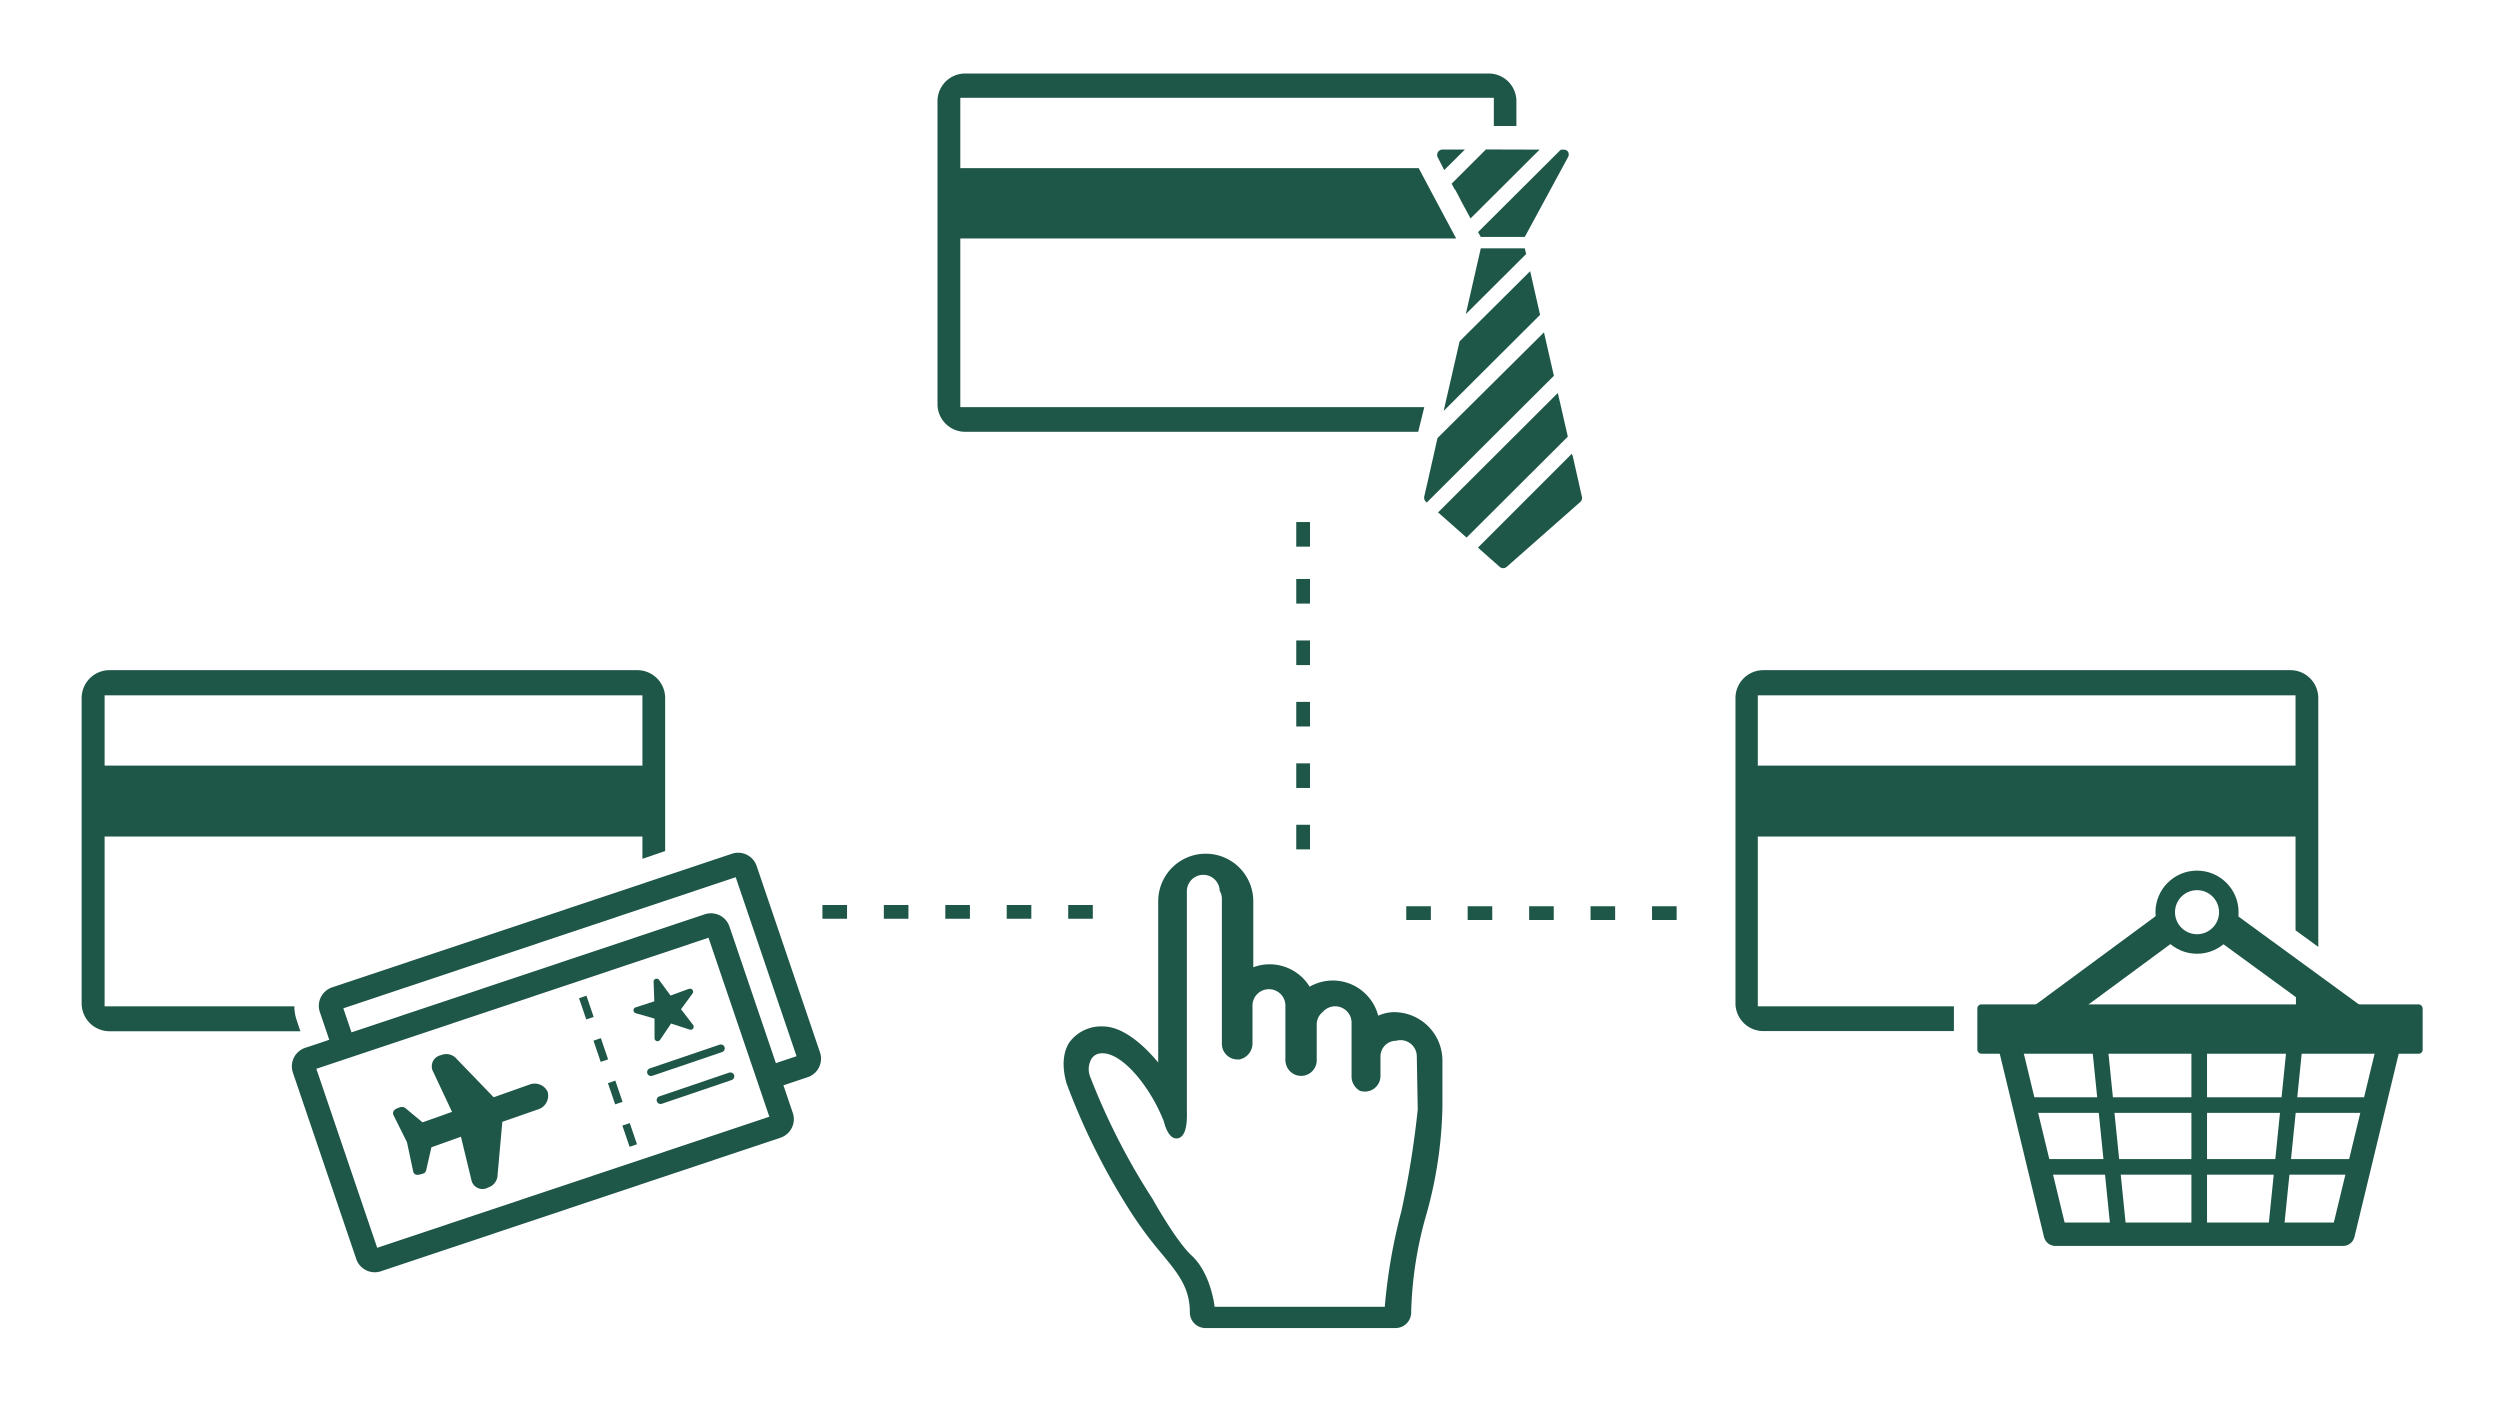 <svg xmlns="http://www.w3.org/2000/svg" viewBox="0 0 320 180"><defs><style>.cls-1{fill:#1e5748;}.cls-2,.cls-3,.cls-4,.cls-5,.cls-6,.cls-8,.cls-9{fill:none;}.cls-2,.cls-3,.cls-4,.cls-5,.cls-6{stroke:#1e5748;}.cls-2,.cls-5,.cls-6{stroke-linecap:round;}.cls-2,.cls-6{stroke-linejoin:round;}.cls-2{stroke-width:3px;}.cls-3,.cls-4,.cls-5,.cls-8,.cls-9{stroke-miterlimit:10;}.cls-4{stroke-dasharray:2.87 2.87;}.cls-6{stroke-width:2px;}.cls-7{fill:#1e5748;}.cls-8,.cls-9{stroke:#1e5748;}.cls-8{stroke-width:4px;}.cls-9{stroke-width:2.5px;}</style></defs><title>TDpublic_illustrations_200x90_02_CreditCards</title><g id="ARTWORK"><path class="cls-1" d="M37.95,130.51a5.48,5.48,0,0,1-.27-1.7H13.39V107.08H82.23v2.85l2.91-1V89.33a3.57,3.57,0,0,0-3.55-3.55H14a3.57,3.57,0,0,0-3.55,3.55v39.1A3.57,3.57,0,0,0,14,132H38.45ZM13.39,89H82.23V98H13.39Z"/><path class="cls-2" d="M43.6,132.71l-1.24-3.65A1,1,0,0,1,43,127.8l51.17-17.1a1,1,0,0,1,1.26.63l8.11,23.86a1,1,0,0,1-.61,1.26l-3.43,1.15"/><rect class="cls-1" x="180" y="116" width="3.15" height="1.76"/><rect class="cls-1" x="203.59" y="116" width="3.15" height="1.76"/><rect class="cls-1" x="187.86" y="116" width="3.15" height="1.76"/><rect class="cls-1" x="211.46" y="116" width="3.15" height="1.76"/><rect class="cls-1" x="195.73" y="116" width="3.15" height="1.76"/><rect class="cls-1" x="165.92" y="105.57" width="1.76" height="3.15"/><rect class="cls-1" x="165.92" y="81.98" width="1.76" height="3.15"/><rect class="cls-1" x="165.92" y="97.71" width="1.76" height="3.15"/><rect class="cls-1" x="165.92" y="74.11" width="1.76" height="3.15"/><rect class="cls-1" x="165.92" y="89.84" width="1.76" height="3.15"/><rect class="cls-1" x="165.92" y="66.82" width="1.76" height="3.15"/><rect class="cls-1" x="105.27" y="115.84" width="3.15" height="1.76"/><rect class="cls-1" x="128.86" y="115.84" width="3.15" height="1.76"/><rect class="cls-1" x="113.13" y="115.84" width="3.15" height="1.76"/><rect class="cls-1" x="136.73" y="115.84" width="3.15" height="1.76"/><rect class="cls-1" x="121" y="115.84" width="3.15" height="1.76"/><path class="cls-1" d="M178.66,129.56a5,5,0,0,0-2.25.45,6,6,0,0,0-7.43-4.28,6.89,6.89,0,0,0-1.35.56,6,6,0,0,0-7.21-2.48v-8.45a6.08,6.08,0,0,0-12.17,0V136c-2.14-2.59-4.73-4.62-7.1-4.62a5.07,5.07,0,0,0-4.17,1.91c-.68.9-1.24,2.7-.45,5.41a85.83,85.83,0,0,0,8,16.11,49.7,49.7,0,0,0,4.05,5.52c2.25,2.7,3.72,4.51,3.72,7.66a2,2,0,0,0,2,2h24.33a2,2,0,0,0,2-2,49.21,49.21,0,0,1,2-12.73,54.48,54.48,0,0,0,2-13.52v-6.08A6.2,6.2,0,0,0,178.66,129.56ZM181.47,142a117.53,117.53,0,0,1-2.11,13.1,71.55,71.55,0,0,0-2.11,12.17H155.47s-.44-4.25-2.94-6.56c-2-1.84-5-7.24-5-7.24a85.81,85.81,0,0,1-8-15.68,2.58,2.58,0,0,1,0-1.87,1.56,1.56,0,0,1,.92-1c2.71-.87,6.74,4,8.54,8.67,0,0,.46,2.13,1.58,2.13,1.54,0,1.35-3,1.35-3.67V114.14a2.1,2.1,0,0,1,4.2-.12,2,2,0,0,1,.28,1v18.59a2,2,0,0,0,2,2l.25,0a2.1,2.1,0,0,0,1.67-2.06v-4.68a2.11,2.11,0,1,1,4.21,0v6.79a2.09,2.09,0,0,0,.57,1.44,2,2,0,0,0,3.44-1.46v-4.51a2,2,0,0,1,.76-1.58A2.1,2.1,0,0,1,173,131v6.79a2.09,2.09,0,0,0,1.09,1.84,2,2,0,0,0,2.61-1.93v-2.48a2,2,0,0,1,2-2h0a2.08,2.08,0,0,1,2.65,2Z"/><path class="cls-1" d="M88.18,126.57l-2.35.86-1.47-2a.39.39,0,0,0-.44-.14.39.39,0,0,0-.26.38l.09,2.5-2.38.77a.39.39,0,0,0,0,.75l2.41.69v2.51a.39.39,0,0,0,.28.37.38.38,0,0,0,.18,0,.39.39,0,0,0,.26-.17l1.4-2.08,2.38.78a.39.39,0,0,0,.43-.61l-1.54-2,1.47-2a.39.39,0,0,0-.45-.6Z"/><path class="cls-1" d="M70.11,139.77a1.84,1.84,0,0,0-2.35-.94l-4.57,1.62-4.73-4.9a1.72,1.72,0,0,0-2-.49,1.45,1.45,0,0,0-1,2.15l2.4,5.11-3.78,1.34L52,141.93a.78.78,0,0,0-.86-.18c-.15.07-1,.25-.8.94l1.75,3.5L52.9,150c.18.49.59.43,1.2.24.41-.14.41-.31.52-.75l.6-2.64L59,145.5,60.33,151a1.45,1.45,0,0,0,2.15,1,1.72,1.72,0,0,0,1.21-1.62l.61-6.79L68.88,142a1.83,1.83,0,0,0,1.23-2.19Z"/><line class="cls-3" x1="73.18" y1="123.48" x2="73.67" y2="124.9"/><line class="cls-4" x1="74.59" y1="127.61" x2="81.52" y2="147.98"/><line class="cls-3" x1="81.98" y1="149.34" x2="82.46" y2="150.76"/><line class="cls-5" x1="83.33" y1="137.23" x2="92.27" y2="134.19"/><line class="cls-5" x1="84.55" y1="140.81" x2="93.49" y2="137.77"/><path class="cls-2" d="M99.44,144.2,48.28,161.3a1,1,0,0,1-1.26-.63l-8.11-23.86a1,1,0,0,1,.61-1.26l51.17-17.1a1,1,0,0,1,1.26.63l8.11,23.86A1,1,0,0,1,99.44,144.2Z"/><path class="cls-1" d="M250.1,129.09c0-.1,0-.19,0-.28H225V107.08h68.83v12l2.91,2.12V89.33a3.57,3.57,0,0,0-3.55-3.55H225.69a3.57,3.57,0,0,0-3.55,3.55v39.1a3.57,3.57,0,0,0,3.55,3.55H250.1ZM225,89h68.83V98H225Z"/><path class="cls-1" d="M296.77,128.64l-2.89-2.11v2.28H265.51l-3.79,2.8H256.1v.32h2.28l0,.07h34.83A3.56,3.56,0,0,0,296.77,128.64Z"/><polygon class="cls-2" points="299.91 157.98 263.09 157.98 257.08 133.1 305.92 133.1 299.91 157.98"/><line class="cls-6" x1="281.5" y1="134.88" x2="281.5" y2="157.98"/><line class="cls-6" x1="259.8" y1="141.45" x2="303.26" y2="141.45"/><line class="cls-6" x1="261.41" y1="149.36" x2="301.67" y2="149.36"/><rect class="cls-7" x="253.1" y="128.56" width="57" height="6.32" rx="0.5" ry="0.5"/><line class="cls-6" x1="268.76" y1="133.69" x2="271.13" y2="157.09"/><line class="cls-6" x1="293.73" y1="133.69" x2="291.36" y2="157.09"/><line class="cls-8" x1="285" y1="118.68" x2="302.87" y2="131.72"/><line class="cls-8" x1="260.33" y1="131.25" x2="277.73" y2="118.42"/><circle class="cls-9" cx="281.22" cy="116.76" r="4.07"/><polygon class="cls-1" points="186.21 24.26 186.24 24.23 186.93 25.53 186.92 25.54 188.23 27.96 197.07 19.15 190.2 19.13 185.81 23.51 186.21 24.26"/><path class="cls-1" d="M184.86,21.77l2.65-2.63h-2.88a.69.69,0,0,0-.6,1Z"/><path class="cls-1" d="M200.28,19.16h-.5L189.19,29.71l.22.39h0l.13.23h5.63l5.54-10.22a.69.69,0,0,0,0-.68A.66.66,0,0,0,200.28,19.16Z"/><path class="cls-1" d="M182.7,61.83l-.4,1.74a.69.69,0,0,0,.2.63l.13.12L198.9,48.1l-.46-2h0l-.81-3.56L184,56.07Z"/><polygon class="cls-1" points="185.28 66.65 186.16 67.43 187.72 68.81 200.68 55.89 199.82 52.11 199.44 50.49 199.4 50.3 184.07 65.59 185.28 66.65"/><path class="cls-1" d="M201.18,58.09l-12,12,.24.22,2.49,2.2a.69.69,0,0,0,1,0l9.39-8.28a.69.69,0,0,0,.19-.62l-1.18-5.24Z"/><polygon class="cls-1" points="195.35 32.51 195.25 32.12 195.18 31.79 189.54 31.79 187.62 40.21 195.35 32.51"/><polygon class="cls-1" points="184.87 52.24 184.8 52.59 197.13 40.3 195.86 34.71 186.83 43.69 184.87 52.24"/><path class="cls-1" d="M182.31,52.11H122.92V30.52h63.47s-4.75-8.88-4.79-9H122.92v-9h68.29v3.61h2.89V12.94a3.54,3.54,0,0,0-3.53-3.53h-67A3.54,3.54,0,0,0,120,12.94v38.8a3.54,3.54,0,0,0,3.53,3.53h58Z"/></g></svg>